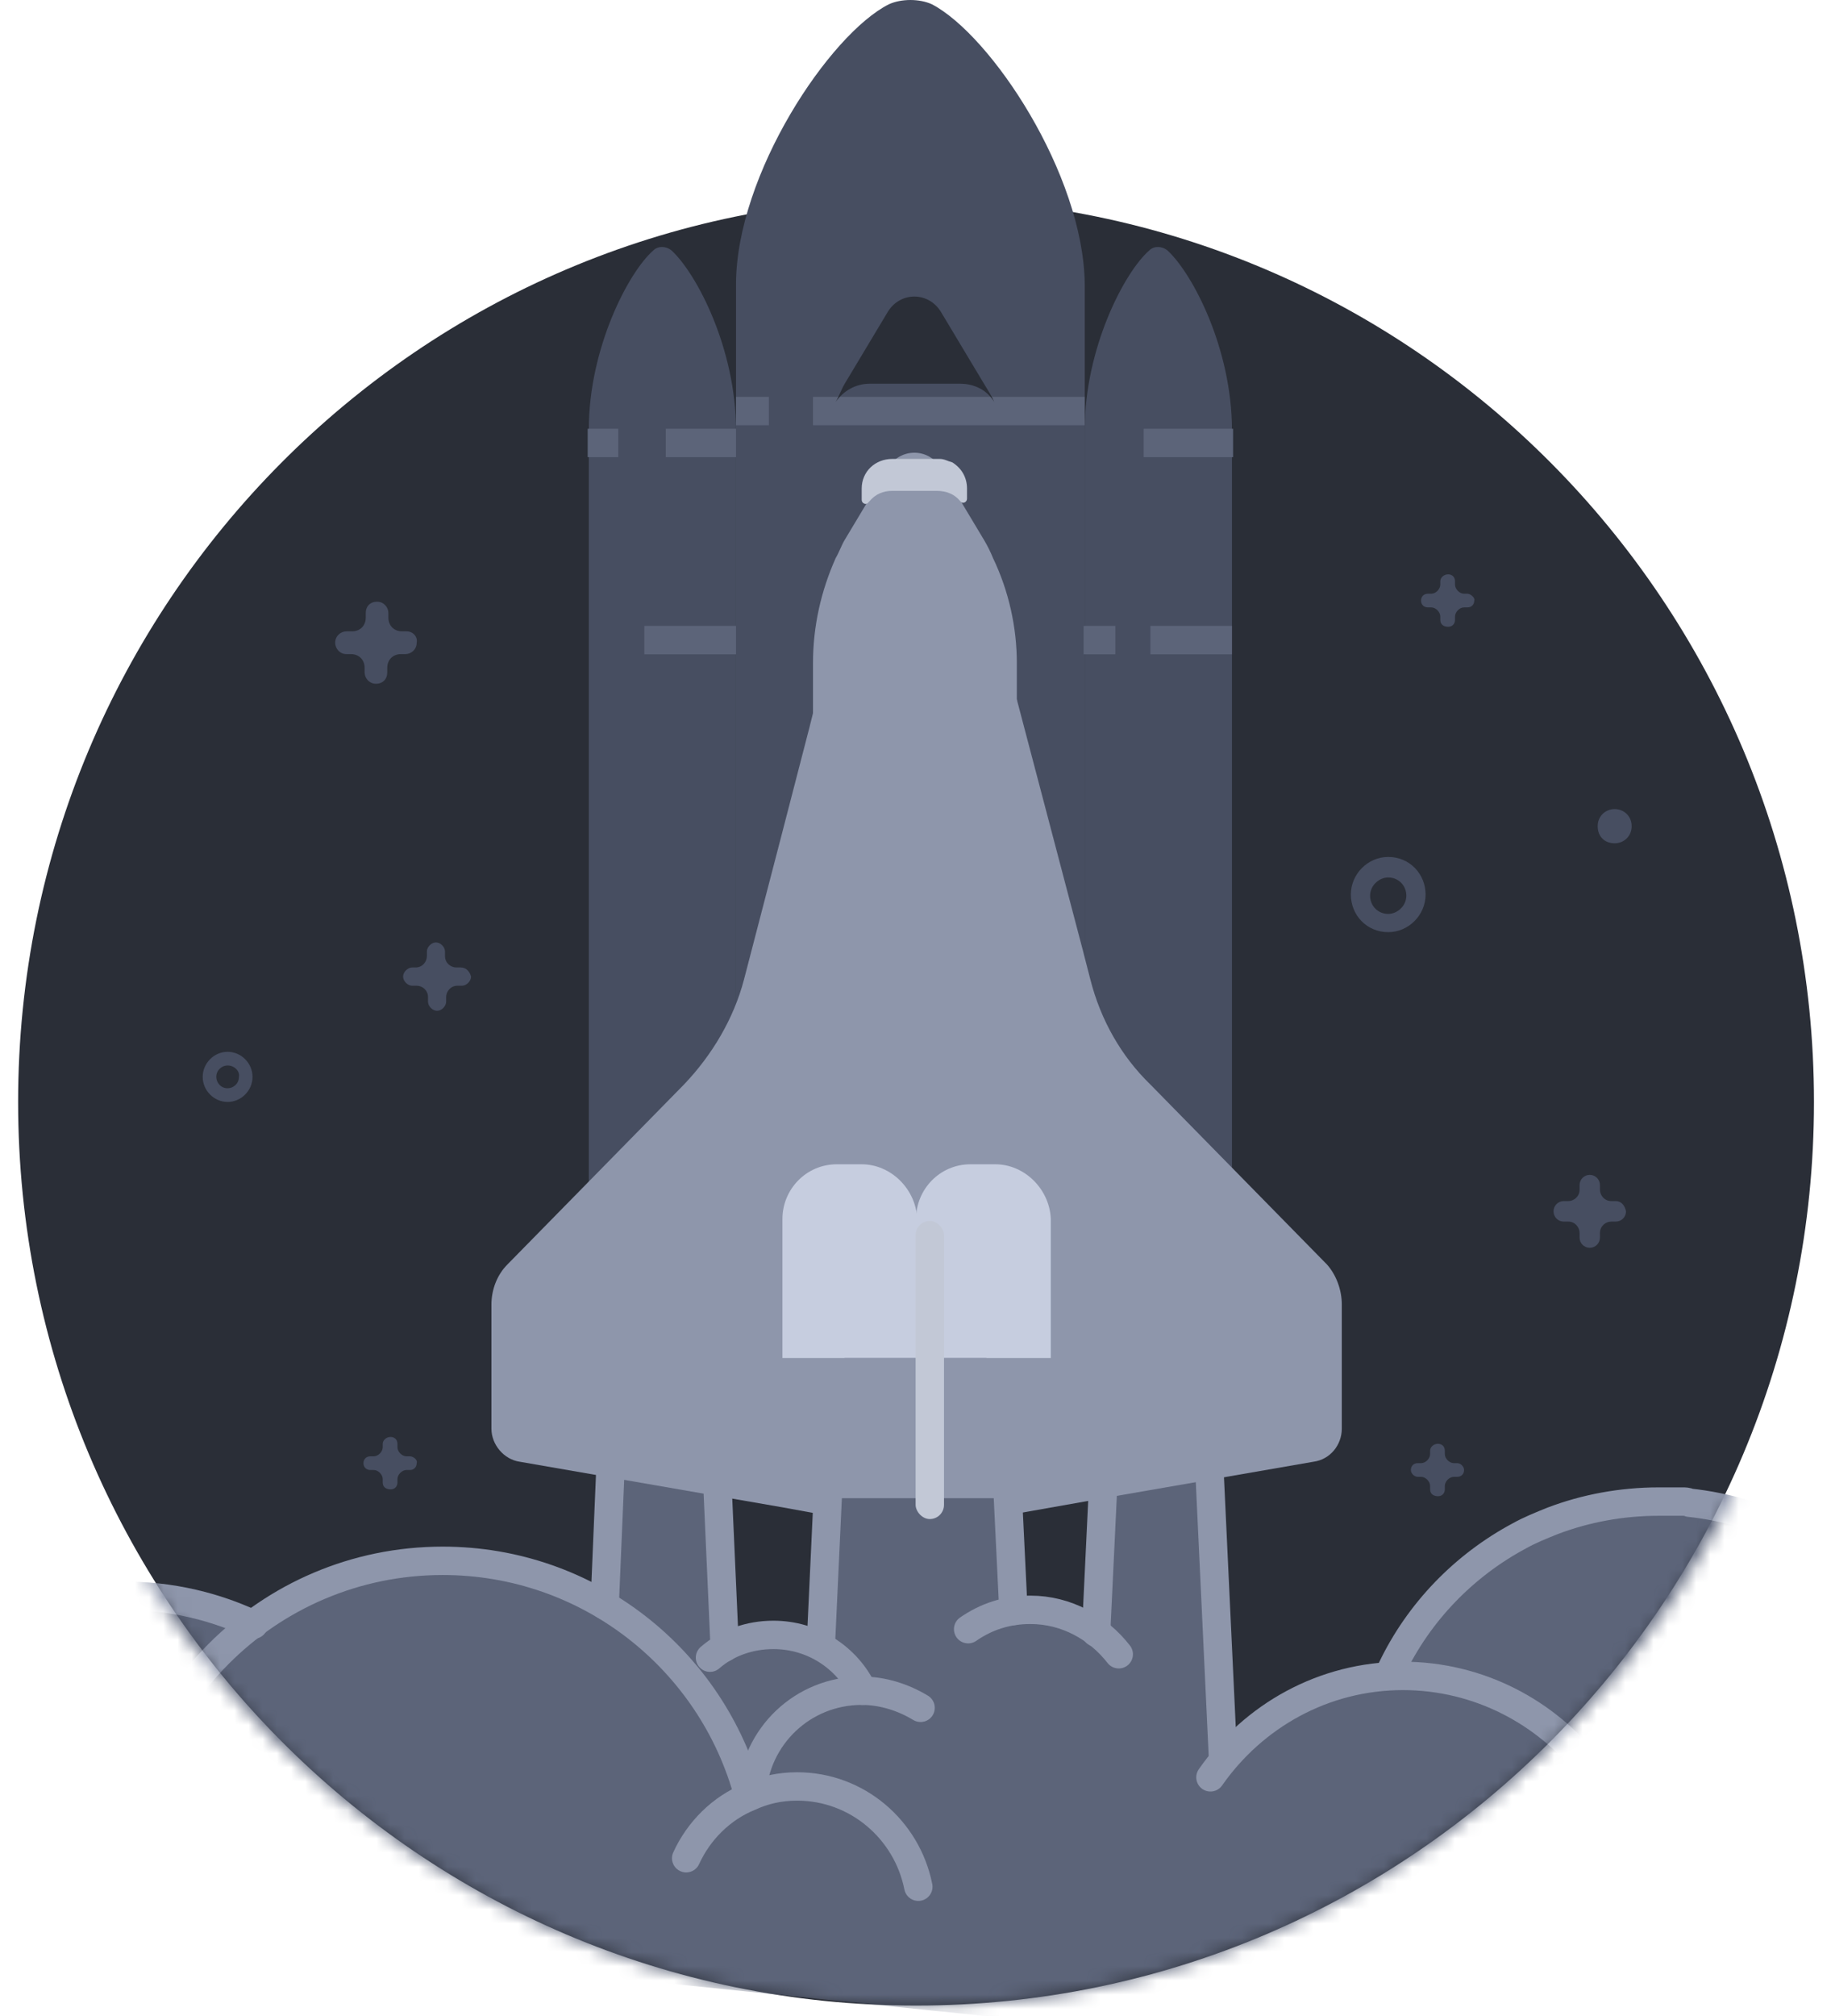 <svg width="129" height="142" viewBox="0 0 129 142" fill="none" xmlns="http://www.w3.org/2000/svg">
<path d="M64.539 141.268C99.477 141.268 127.8 112.771 127.8 77.619C127.8 42.466 99.477 13.97 64.539 13.97C29.6 13.97 1.277 42.466 1.277 77.619C1.277 112.771 29.6 141.268 64.539 141.268Z" fill="#2A2E37"/>
<mask id="mask0_111_959" style="mask-type:alpha" maskUnits="userSpaceOnUse" x="0" y="11" width="129" height="131">
<path d="M64.539 140.268C99.477 140.268 127.8 111.771 127.8 76.619C127.8 41.466 99.477 12.97 64.539 12.97C29.6 12.97 1.277 41.466 1.277 76.619C1.277 111.771 29.6 140.268 64.539 140.268Z" fill="#F1F3F9" stroke="#D6DCE8" stroke-width="2" stroke-miterlimit="10"/>
</mask>
<g mask="url(#mask0_111_959)">
<path d="M115.355 133.619H136.974C137.373 132.335 137.692 130.971 137.851 129.686C137.851 129.526 137.931 129.285 137.931 129.125C137.931 128.964 137.931 128.804 138.011 128.643C138.41 122.864 136.415 117.085 132.666 112.831C132.586 112.751 132.586 112.751 132.506 112.671C129.236 109.059 124.689 106.49 119.184 105.928C119.025 105.928 118.865 105.928 118.705 105.848C118.546 105.848 118.386 105.848 118.147 105.848C117.748 105.848 117.429 105.848 117.03 105.848C114.398 105.848 111.845 106.33 109.531 107.213C108.734 107.534 107.936 107.855 107.218 108.256C106.979 108.417 106.739 108.497 106.5 108.657C106.261 108.818 106.101 108.898 105.862 109.059C105.702 109.139 105.543 109.299 105.383 109.38C105.224 109.46 105.064 109.62 104.904 109.701C104.665 109.861 104.426 110.102 104.107 110.263C102.591 111.467 101.235 112.831 100.118 114.356C99.958 114.597 99.719 114.838 99.559 115.159C99.48 115.319 99.32 115.48 99.24 115.64C99.161 115.801 99.001 115.961 98.921 116.202C98.762 116.443 98.682 116.603 98.602 116.844C98.522 116.924 98.522 117.005 98.443 117.085C98.363 117.246 98.203 117.486 98.124 117.727C98.044 117.888 97.964 118.048 97.884 118.209C94.933 118.369 92.141 119.332 86.237 123.265L85.28 101.835H77.861L77.223 115.159C74.829 113.313 72.516 113.553 70.921 113.634L71.319 113.553L70.681 100.39H58.555L57.837 116.042C55.763 114.436 55.125 115.239 54.487 115.239C53.211 115.239 52.094 115.56 51.057 116.122L50.418 101.835H43.079L42.6 113.152C39.25 111.145 35.341 110.022 31.273 110.022C26.247 110.022 21.62 111.707 17.87 114.517C11.09 111.306 4.069 112.028 -1.435 115.159C-1.674 115.319 -1.834 115.399 -2.073 115.56C-2.153 115.64 -2.313 115.721 -2.392 115.721C-2.552 115.801 -2.632 115.881 -2.791 115.961C-2.951 116.042 -3.11 116.122 -3.19 116.282C-5.025 117.567 -6.62 119.092 -7.897 120.857C-7.977 121.018 -8.136 121.098 -8.216 121.259C-8.296 121.419 -8.455 121.5 -8.535 121.66C-8.615 121.821 -8.695 121.901 -8.854 122.061C-8.934 122.222 -9.014 122.382 -9.093 122.463C-9.173 122.543 -9.253 122.703 -9.253 122.784C-11.168 125.994 -12.205 129.686 -12.205 133.619L86.237 143.733L115.355 133.619Z" fill="#5C6479"/>
<path d="M51.057 116.041L50.419 101.754H43.079L42.601 113.072" fill="#5C6479"/>
<path d="M51.057 116.041L50.419 101.754H43.079L42.601 113.072" stroke="#8E96AB" stroke-width="2" stroke-miterlimit="10" stroke-linecap="round" stroke-linejoin="round"/>
<path d="M86.157 123.667L85.12 101.674H77.861L77.223 114.998L86.157 123.667Z" fill="#5C6479"/>
<path d="M86.157 123.667L85.12 101.674H77.861L77.223 114.998" stroke="#8E96AB" stroke-width="2" stroke-miterlimit="10" stroke-linecap="round" stroke-linejoin="round"/>
<path d="M71.399 113.473L70.761 100.31H58.555L57.837 115.72V115.961" fill="#5C6479"/>
<path d="M71.399 113.473L70.761 100.31H58.555L57.837 115.72V115.961" stroke="#8E96AB" stroke-width="2" stroke-miterlimit="10" stroke-linecap="round" stroke-linejoin="round"/>
<path d="M50.02 116.764C51.216 115.721 52.812 115.159 54.487 115.159C57.279 115.159 59.672 116.764 60.789 119.092" stroke="#8E96AB" stroke-width="2" stroke-miterlimit="10" stroke-linecap="round" stroke-linejoin="round"/>
<path d="M8.856 132.415C8.856 119.974 18.828 109.941 31.193 109.941C41.484 109.941 50.179 116.924 52.732 126.476" stroke="#8E96AB" stroke-width="2" stroke-miterlimit="10" stroke-linecap="round" stroke-linejoin="round"/>
<path d="M52.971 126.396C53.211 122.302 56.561 119.092 60.709 119.092C62.225 119.092 63.661 119.573 64.858 120.296" stroke="#8E96AB" stroke-width="2" stroke-miterlimit="10" stroke-linecap="round" stroke-linejoin="round"/>
<path d="M68.209 114.757C69.485 113.874 70.921 113.393 72.596 113.393C75.149 113.393 77.383 114.677 78.819 116.523" stroke="#8E96AB" stroke-width="2" stroke-miterlimit="10" stroke-linecap="round" stroke-linejoin="round"/>
<path d="M115.355 133.138C115.195 131.131 114.637 129.205 113.759 127.519" stroke="#8E96AB" stroke-width="2" stroke-miterlimit="10" stroke-linecap="round" stroke-linejoin="round"/>
<path d="M85.28 125.192C88.311 120.857 93.257 118.048 98.841 118.048C104.186 118.048 108.973 120.617 112.004 124.549" stroke="#8E96AB" stroke-width="2" stroke-miterlimit="10" stroke-linecap="round" stroke-linejoin="round"/>
<path d="M64.698 132.897C63.9 128.884 60.39 125.834 56.162 125.834C54.965 125.834 53.849 126.075 52.812 126.556C50.817 127.359 49.222 128.964 48.344 130.89" stroke="#8E96AB" stroke-width="2" stroke-miterlimit="10" stroke-linecap="round" stroke-linejoin="round"/>
<path d="M17.87 114.436C17.791 114.436 17.791 114.436 17.87 114.436C11.568 111.467 4.069 111.707 -2.073 115.48C-2.153 115.56 -2.313 115.64 -2.392 115.64C-2.552 115.721 -2.632 115.801 -2.791 115.881C-3.509 116.363 -4.147 116.844 -4.786 117.406C-6.221 118.69 -7.498 120.055 -8.535 121.58C-8.615 121.74 -8.695 121.821 -8.854 121.981C-8.934 122.142 -9.014 122.302 -9.093 122.382C-9.173 122.463 -9.253 122.623 -9.253 122.703C-11.088 125.834 -12.045 129.365 -12.205 132.977" stroke="#8E96AB" stroke-width="2" stroke-miterlimit="10" stroke-linecap="round" stroke-linejoin="round"/>
<path d="M97.805 118.048C97.885 117.887 97.964 117.727 98.044 117.566C99.959 113.553 103.15 110.262 107.059 108.175C107.777 107.774 108.574 107.453 109.372 107.132C111.685 106.249 114.238 105.768 116.871 105.768C117.27 105.768 117.589 105.768 117.988 105.768C118.147 105.768 118.307 105.768 118.546 105.768C118.706 105.768 118.865 105.768 119.025 105.848C124.29 106.41 128.997 108.898 132.347 112.59C132.427 112.67 132.427 112.67 132.507 112.751C135.857 116.523 137.931 121.499 137.931 126.957C137.931 127.519 137.931 128.001 137.852 128.563C137.852 128.723 137.852 128.884 137.772 129.044C137.772 129.205 137.692 129.445 137.692 129.606C137.532 130.73 137.293 131.853 136.974 132.977" stroke="#8E96AB" stroke-width="2" stroke-miterlimit="10" stroke-linecap="round" stroke-linejoin="round"/>
</g>
<path d="M32.469 68.148H32.15C31.751 68.148 31.352 67.827 31.352 67.345V67.024C31.352 66.703 31.033 66.382 30.714 66.382C30.395 66.382 30.076 66.703 30.076 67.024V67.345C30.076 67.746 29.757 68.148 29.278 68.148H29.039C28.72 68.148 28.4 68.469 28.4 68.79C28.4 69.111 28.72 69.432 29.039 69.432H29.358C29.757 69.432 30.155 69.753 30.155 70.234V70.556C30.155 70.877 30.474 71.198 30.794 71.198C31.113 71.198 31.432 70.877 31.432 70.556V70.234C31.432 69.833 31.751 69.432 32.23 69.432H32.549C32.868 69.432 33.187 69.111 33.187 68.79C33.107 68.469 32.868 68.148 32.469 68.148Z" fill="#474E61"/>
<path d="M28.64 44.47H28.321C27.762 44.47 27.364 44.068 27.364 43.507V43.185C27.364 42.784 27.045 42.383 26.566 42.383C26.087 42.383 25.768 42.704 25.768 43.185V43.507C25.768 44.068 25.369 44.47 24.811 44.47H24.412C24.013 44.47 23.614 44.791 23.614 45.272C23.614 45.674 23.933 46.075 24.412 46.075H24.731C25.29 46.075 25.688 46.476 25.688 47.038V47.359C25.688 47.761 26.008 48.162 26.486 48.162C26.965 48.162 27.284 47.841 27.284 47.359V47.038C27.284 46.476 27.683 46.075 28.241 46.075H28.56C28.959 46.075 29.358 45.754 29.358 45.272C29.438 44.871 29.119 44.47 28.64 44.47Z" fill="#474E61"/>
<path d="M103.388 41.821H103.149C102.83 41.821 102.511 41.5 102.511 41.179V40.938C102.511 40.617 102.272 40.456 102.032 40.456C101.713 40.456 101.474 40.697 101.474 40.938V41.179C101.474 41.5 101.155 41.821 100.836 41.821H100.596C100.277 41.821 100.118 42.062 100.118 42.303C100.118 42.624 100.357 42.784 100.596 42.784H100.836C101.155 42.784 101.474 43.105 101.474 43.426V43.667C101.474 43.988 101.713 44.149 102.032 44.149C102.351 44.149 102.511 43.908 102.511 43.667V43.426C102.511 43.105 102.83 42.784 103.149 42.784H103.388C103.708 42.784 103.867 42.543 103.867 42.303C103.947 42.142 103.628 41.821 103.388 41.821Z" fill="#474E61"/>
<path d="M102.671 103.062H102.431C102.112 103.062 101.793 102.741 101.793 102.42V102.179C101.793 101.858 101.554 101.698 101.314 101.698C100.995 101.698 100.756 101.939 100.756 102.179V102.42C100.756 102.741 100.437 103.062 100.118 103.062H99.879C99.559 103.062 99.4 103.303 99.4 103.544C99.4 103.785 99.639 104.025 99.879 104.025H100.118C100.437 104.025 100.756 104.346 100.756 104.668V104.908C100.756 105.229 100.995 105.39 101.314 105.39C101.634 105.39 101.793 105.149 101.793 104.908V104.668C101.793 104.346 102.112 104.025 102.431 104.025H102.671C102.99 104.025 103.149 103.785 103.149 103.544C103.149 103.303 102.91 103.062 102.671 103.062Z" fill="#474E61"/>
<path d="M28.879 102.581H28.64C28.321 102.581 28.002 102.26 28.002 101.939V101.698C28.002 101.377 27.762 101.216 27.523 101.216C27.204 101.216 26.965 101.457 26.965 101.698V101.939C26.965 102.26 26.645 102.581 26.326 102.581H26.087C25.768 102.581 25.608 102.822 25.608 103.062C25.608 103.383 25.848 103.544 26.087 103.544H26.326C26.645 103.544 26.965 103.865 26.965 104.186V104.427C26.965 104.748 27.204 104.908 27.523 104.908C27.842 104.908 28.002 104.668 28.002 104.427V104.186C28.002 103.865 28.321 103.544 28.64 103.544H28.879C29.198 103.544 29.358 103.303 29.358 103.062C29.438 102.822 29.119 102.581 28.879 102.581Z" fill="#474E61"/>
<path d="M16.036 77.619C15.079 77.619 14.281 76.816 14.281 75.853C14.281 74.89 15.079 74.087 16.036 74.087C16.993 74.087 17.791 74.89 17.791 75.853C17.791 76.816 16.993 77.619 16.036 77.619ZM16.036 75.05C15.637 75.05 15.238 75.371 15.238 75.853C15.238 76.254 15.557 76.656 16.036 76.656C16.435 76.656 16.834 76.335 16.834 75.853C16.913 75.452 16.514 75.05 16.036 75.05Z" fill="#474E61"/>
<path d="M97.804 65.659C96.289 65.659 95.172 64.456 95.172 63.011C95.172 61.566 96.368 60.362 97.804 60.362C99.32 60.362 100.437 61.566 100.437 63.011C100.437 64.456 99.24 65.659 97.804 65.659ZM97.804 61.807C97.166 61.807 96.528 62.369 96.528 63.091C96.528 63.813 97.087 64.375 97.804 64.375C98.443 64.375 99.081 63.813 99.081 63.091C99.081 62.369 98.522 61.807 97.804 61.807Z" fill="#474E61"/>
<path d="M113.759 56.991C113.121 56.991 112.562 57.473 112.562 58.195C112.562 58.917 113.041 59.399 113.759 59.399C114.397 59.399 114.956 58.917 114.956 58.195C114.956 57.473 114.397 56.991 113.759 56.991Z" fill="#474E61"/>
<path d="M113.839 84.602H113.52C113.042 84.602 112.722 84.2 112.722 83.799V83.478C112.722 83.077 112.403 82.756 112.004 82.756C111.606 82.756 111.286 83.077 111.286 83.478V83.799C111.286 84.281 110.888 84.602 110.489 84.602H110.17C109.771 84.602 109.452 84.923 109.452 85.324C109.452 85.725 109.771 86.046 110.17 86.046H110.489C110.967 86.046 111.286 86.448 111.286 86.849V87.17C111.286 87.571 111.606 87.892 112.004 87.892C112.403 87.892 112.722 87.571 112.722 87.17V86.849C112.722 86.368 113.121 86.046 113.52 86.046H113.839C114.238 86.046 114.557 85.725 114.557 85.324C114.477 84.923 114.238 84.602 113.839 84.602Z" fill="#474E61"/>
<path d="M69.484 95.654H59.513L57.438 97.019C57.04 97.34 56.8 97.741 56.8 98.303V99.668H72.516V98.383C72.516 97.822 72.277 97.34 71.798 97.099L69.484 95.654Z" fill="url(#paint0_linear_111_959)"/>
<path d="M73.154 100.31C73.154 100.631 72.915 100.952 72.516 100.952H56.561C56.242 100.952 55.923 100.711 55.923 100.31C55.923 99.989 56.162 99.668 56.561 99.668H72.516C72.835 99.668 73.154 99.989 73.154 100.31Z" fill="#8E96AB"/>
<path d="M51.535 101.755H41.803C41.563 101.755 41.404 101.594 41.404 101.353C41.404 101.112 41.563 100.952 41.803 100.952H51.535C51.775 100.952 51.934 101.112 51.934 101.353C51.854 101.594 51.695 101.755 51.535 101.755Z" fill="#8E96AB"/>
<path d="M50.977 99.427C51.216 99.588 51.455 99.909 51.455 100.23V101.032H41.882V100.23C41.882 99.909 42.042 99.588 42.281 99.427L43.558 98.544V95.093H49.62V98.624L50.977 99.427Z" fill="#8E96AB"/>
<path d="M47.307 17.638C46.909 17.317 46.35 17.317 46.031 17.638C44.276 19.163 41.484 24.541 41.484 30.239V97.42C41.484 98.062 41.962 98.544 42.601 98.544H46.669H50.738C51.376 98.544 51.855 98.062 51.855 97.42V30.32C51.855 24.541 49.062 19.243 47.307 17.638Z" fill="#474E61"/>
<path d="M65.656 0.301C64.778 -0.1 63.502 -0.1 62.624 0.301C58.476 2.388 51.855 12.26 51.855 20.046C51.855 28.875 51.855 94.451 51.855 94.451H64.14H76.425C76.425 94.451 76.425 28.875 76.425 20.046C76.345 12.26 69.804 2.468 65.656 0.301Z" fill="#474E61"/>
<path d="M57.279 28.955H76.425" stroke="#5C6479" stroke-width="2" stroke-miterlimit="10" stroke-linejoin="round"/>
<path d="M51.855 28.955H54.168" stroke="#5C6479" stroke-width="2" stroke-miterlimit="10" stroke-linejoin="round"/>
<path d="M46.908 31.203H51.854" stroke="#5C6479" stroke-width="2" stroke-miterlimit="10" stroke-linejoin="round"/>
<path d="M41.404 31.203H43.558" stroke="#5C6479" stroke-width="2" stroke-miterlimit="10" stroke-linejoin="round"/>
<path d="M45.393 45.088H51.854" stroke="#5C6479" stroke-width="2" stroke-miterlimit="10" stroke-linejoin="round"/>
<path d="M86.477 101.755H76.744C76.505 101.755 76.345 101.594 76.345 101.353C76.345 101.112 76.505 100.952 76.744 100.952H86.477C86.716 100.952 86.876 101.112 86.876 101.353C86.796 101.594 86.636 101.755 86.477 101.755Z" fill="#8E96AB"/>
<path d="M85.998 99.427C86.237 99.588 86.477 99.909 86.477 100.23V101.032H76.904V100.23C76.904 99.909 77.063 99.588 77.303 99.427L78.579 98.544V95.093H84.642V98.624L85.998 99.427Z" fill="#8E96AB"/>
<path d="M82.248 17.638C81.85 17.317 81.291 17.317 80.972 17.638C79.217 19.163 76.425 24.541 76.425 30.239V97.42C76.425 98.062 76.903 98.544 77.542 98.544H81.61H85.679C86.317 98.544 86.796 98.062 86.796 97.42V30.32C86.796 24.541 84.003 19.243 82.248 17.638Z" fill="#474E61"/>
<path d="M80.573 31.203H86.875" stroke="#5C6479" stroke-width="2" stroke-miterlimit="10" stroke-linejoin="round"/>
<path d="M81.052 45.088H86.796" stroke="#5C6479" stroke-width="2" stroke-miterlimit="10" stroke-linejoin="round"/>
<path d="M76.345 45.088H78.579" stroke="#5C6479" stroke-width="2" stroke-miterlimit="10" stroke-linejoin="round"/>
<g filter="url(#filter0_d_111_959)">
<path d="M57.04 40.192L57.518 38.266L58.795 37.945L60.949 37.463L61.188 37.383L61.347 40.192L64.459 86.344L57.758 95.654L55.125 95.173L36.617 91.962C35.501 91.802 34.623 90.758 34.623 89.635V80.886C34.623 79.842 35.022 78.799 35.74 78.077L48.185 65.395C50.179 63.308 51.695 60.74 52.413 58.011L55.045 47.897L57.04 40.192Z" fill="#8E96AB"/>
</g>
<g filter="url(#filter1_d_111_959)">
<path d="M94.534 80.886V89.635C94.534 90.758 93.736 91.802 92.539 91.962L78.659 94.37L71.399 95.654L64.618 86.344L67.969 37.383L68.208 37.463L70.362 37.945L71.638 38.266L76.265 55.843L76.824 58.011C77.542 60.82 78.978 63.388 81.052 65.395L93.497 78.077C94.135 78.799 94.534 79.842 94.534 80.886Z" fill="#8E96AB"/>
</g>
<g filter="url(#filter2_d_111_959)">
<path d="M71.639 35.697V94.531H57.279V35.697C57.279 33.129 57.838 30.641 58.875 28.313C59.114 27.912 59.274 27.43 59.513 27.029L62.544 21.972C63.422 20.527 65.416 20.527 66.294 21.972L69.325 27.029C69.565 27.43 69.804 27.912 69.963 28.313C71.08 30.641 71.639 33.209 71.639 35.697Z" fill="#8E96AB"/>
</g>
<path d="M70.043 28.313C69.564 27.51 68.687 27.029 67.65 27.029H61.268C60.31 27.029 59.433 27.51 58.874 28.313C59.114 27.912 59.273 27.43 59.513 27.029L62.544 21.972C63.422 20.527 65.416 20.527 66.293 21.972L69.325 27.029C69.564 27.43 69.883 27.912 70.043 28.313Z" fill="#2A2E37"/>
<path d="M68.129 35.135C68.129 35.376 67.809 35.537 67.65 35.296C67.251 34.814 66.693 34.574 65.975 34.574H62.863C62.225 34.574 61.667 34.814 61.268 35.296C61.268 35.296 61.268 35.296 61.188 35.376C61.029 35.617 60.709 35.456 60.709 35.216C60.709 34.975 60.709 34.734 60.709 34.413C60.709 33.209 61.667 32.326 62.863 32.326H65.975C66.054 32.326 66.134 32.326 66.214 32.326C66.533 32.326 66.772 32.487 67.091 32.567C67.73 32.968 68.129 33.61 68.129 34.413C68.129 34.654 68.129 34.895 68.129 35.135Z" fill="#C2C8D6"/>
<path d="M60.709 82.01H58.954C56.8 82.01 55.125 83.776 55.125 85.862V95.655H64.618V85.862C64.538 83.776 62.783 82.01 60.709 82.01Z" fill="#C6CDDF"/>
<path d="M70.123 82.01H68.368C66.214 82.01 64.539 83.776 64.539 85.862V95.655H74.032V85.862C73.952 83.776 72.197 82.01 70.123 82.01Z" fill="#C6CDDF"/>
<path d="M69.484 95.654H59.513L57.438 97.019C57.04 97.34 56.8 97.741 56.8 98.303V99.668H72.516V98.383C72.516 97.822 72.277 97.34 71.798 97.099L69.484 95.654Z" fill="#8E96AB"/>
<path d="M73.154 100.31C73.154 100.631 72.915 100.952 72.516 100.952H56.561C56.242 100.952 55.923 100.711 55.923 100.31C55.923 99.989 56.162 99.668 56.561 99.668H72.516C72.835 99.668 73.154 99.989 73.154 100.31Z" fill="#8E96AB"/>
<g filter="url(#filter3_d_111_959)">
<rect x="64.508" y="75" width="2" height="21" rx="1" fill="#C2C8D6"/>
</g>
<defs>
<filter id="filter0_d_111_959" x="12.623" y="26.383" width="73.835" height="102.271" filterUnits="userSpaceOnUse" color-interpolation-filters="sRGB">
<feFlood flood-opacity="0" result="BackgroundImageFix"/>
<feColorMatrix in="SourceAlpha" type="matrix" values="0 0 0 0 0 0 0 0 0 0 0 0 0 0 0 0 0 0 127 0" result="hardAlpha"/>
<feOffset dy="11"/>
<feGaussianBlur stdDeviation="11"/>
<feColorMatrix type="matrix" values="0 0 0 0 0 0 0 0 0 0 0 0 0 0 0 0 0 0 0.27 0"/>
<feBlend mode="normal" in2="BackgroundImageFix" result="effect1_dropShadow_111_959"/>
<feBlend mode="normal" in="SourceGraphic" in2="effect1_dropShadow_111_959" result="shape"/>
</filter>
<filter id="filter1_d_111_959" x="42.618" y="26.383" width="73.915" height="102.271" filterUnits="userSpaceOnUse" color-interpolation-filters="sRGB">
<feFlood flood-opacity="0" result="BackgroundImageFix"/>
<feColorMatrix in="SourceAlpha" type="matrix" values="0 0 0 0 0 0 0 0 0 0 0 0 0 0 0 0 0 0 127 0" result="hardAlpha"/>
<feOffset dy="11"/>
<feGaussianBlur stdDeviation="11"/>
<feColorMatrix type="matrix" values="0 0 0 0 0 0 0 0 0 0 0 0 0 0 0 0 0 0 0.27 0"/>
<feBlend mode="normal" in2="BackgroundImageFix" result="effect1_dropShadow_111_959"/>
<feBlend mode="normal" in="SourceGraphic" in2="effect1_dropShadow_111_959" result="shape"/>
</filter>
<filter id="filter2_d_111_959" x="35.279" y="9.889" width="58.359" height="117.642" filterUnits="userSpaceOnUse" color-interpolation-filters="sRGB">
<feFlood flood-opacity="0" result="BackgroundImageFix"/>
<feColorMatrix in="SourceAlpha" type="matrix" values="0 0 0 0 0 0 0 0 0 0 0 0 0 0 0 0 0 0 127 0" result="hardAlpha"/>
<feOffset dy="11"/>
<feGaussianBlur stdDeviation="11"/>
<feColorMatrix type="matrix" values="0 0 0 0 0 0 0 0 0 0 0 0 0 0 0 0 0 0 0.27 0"/>
<feBlend mode="normal" in2="BackgroundImageFix" result="effect1_dropShadow_111_959"/>
<feBlend mode="normal" in="SourceGraphic" in2="effect1_dropShadow_111_959" result="shape"/>
</filter>
<filter id="filter3_d_111_959" x="42.508" y="64" width="46" height="65" filterUnits="userSpaceOnUse" color-interpolation-filters="sRGB">
<feFlood flood-opacity="0" result="BackgroundImageFix"/>
<feColorMatrix in="SourceAlpha" type="matrix" values="0 0 0 0 0 0 0 0 0 0 0 0 0 0 0 0 0 0 127 0" result="hardAlpha"/>
<feOffset dy="11"/>
<feGaussianBlur stdDeviation="11"/>
<feColorMatrix type="matrix" values="0 0 0 0 0 0 0 0 0 0 0 0 0 0 0 0 0 0 0.27 0"/>
<feBlend mode="normal" in2="BackgroundImageFix" result="effect1_dropShadow_111_959"/>
<feBlend mode="normal" in="SourceGraphic" in2="effect1_dropShadow_111_959" result="shape"/>
</filter>
<linearGradient id="paint0_linear_111_959" x1="71.892" y1="95.654" x2="57.282" y2="95.854" gradientUnits="userSpaceOnUse">
<stop stop-color="#B0BACC"/>
<stop offset="1" stop-color="#969EAE"/>
</linearGradient>
</defs>
</svg>
